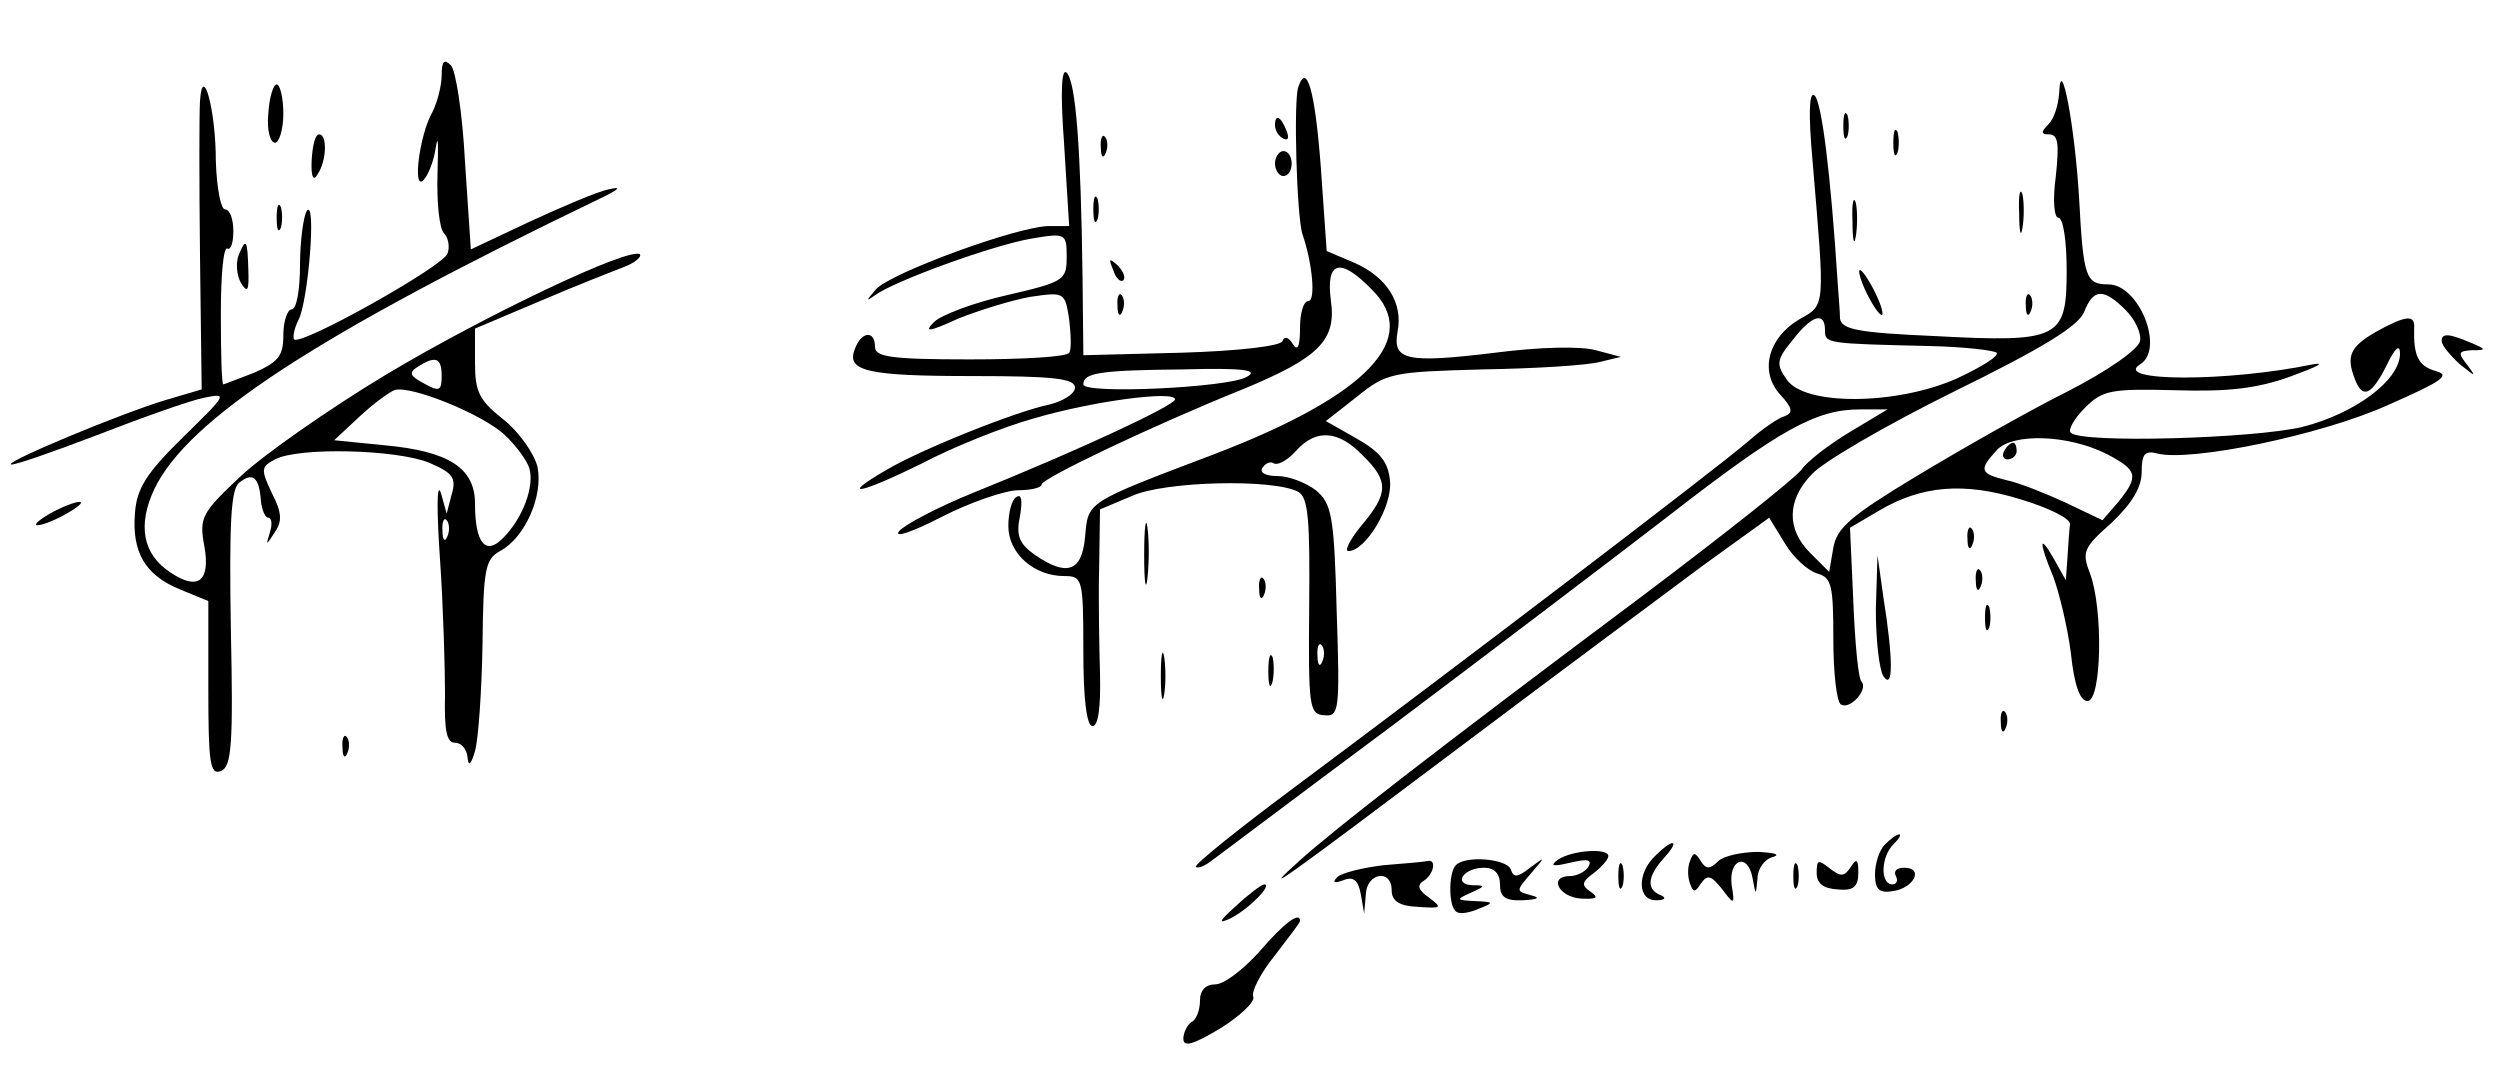<?xml version="1.0" standalone="no"?>
<!DOCTYPE svg PUBLIC "-//W3C//DTD SVG 20010904//EN"
 "http://www.w3.org/TR/2001/REC-SVG-20010904/DTD/svg10.dtd">
<svg version="1.0" xmlns="http://www.w3.org/2000/svg"
 width="468pt" height="203pt" viewBox="0 0 468 203"
 preserveAspectRatio="xMidYMid meet">
<g transform="translate(0,203) scale(0.156,-0.156)"
fill="#000000" stroke="none">
<path d="M530 1211 c0 -12 -5 -32 -11 -44 -16 -28 -24 -95 -11 -82 6 6 13 24
15 40 3 17 3 2 2 -32 -1 -34 2 -66 8 -72 5 -5 7 -16 4 -24 -6 -16 -176 -111
-184 -103 -2 2 0 13 5 23 12 22 22 148 10 131 -4 -7 -8 -37 -8 -65 0 -29 -4
-53 -10 -53 -5 0 -10 -14 -10 -31 0 -25 -6 -32 -35 -45 -19 -7 -36 -14 -37
-14 -2 0 -3 38 -3 84 0 46 3 82 8 79 4 -2 7 7 7 21 0 14 -4 26 -10 26 -5 0
-10 26 -11 58 0 62 -16 119 -19 72 -1 -14 -1 -97 0 -186 l2 -160 -44 -13 c-53
-16 -190 -73 -185 -77 2 -2 48 14 103 35 54 21 113 42 129 45 29 6 27 4 -25
-47 -44 -43 -56 -62 -58 -91 -4 -47 12 -75 54 -92 l34 -14 0 -105 c0 -89 2
-104 15 -99 13 5 15 32 12 171 -2 126 0 167 10 175 16 13 24 7 26 -21 1 -11 5
-21 9 -21 4 0 5 -8 2 -17 -5 -17 -5 -17 6 0 9 13 8 24 -4 47 -13 28 -13 31 4
40 28 15 146 12 185 -4 28 -12 33 -18 27 -38 l-6 -23 -7 25 c-5 14 -5 -22 -1
-80 4 -58 6 -131 6 -162 -1 -44 2 -58 12 -58 8 0 14 -8 15 -17 1 -12 4 -10 9
7 4 14 8 71 9 127 1 91 3 103 21 113 30 16 52 66 45 101 -4 16 -22 42 -41 57
-29 23 -34 33 -34 68 l0 41 78 33 c42 18 88 36 101 41 13 5 21 12 19 15 -11
10 -186 -73 -306 -145 -68 -41 -145 -95 -173 -121 -47 -44 -50 -50 -44 -83 8
-43 -7 -55 -40 -33 -34 22 -40 57 -20 100 40 84 194 185 535 349 23 11 27 15
10 11 -14 -3 -56 -21 -95 -39 l-70 -33 -7 105 c-3 58 -11 110 -17 116 -8 8
-11 5 -11 -12z m0 -361 c0 -18 -3 -19 -21 -9 -17 9 -19 13 -8 20 22 14 29 11
29 -11z m76 -71 c13 -12 26 -30 29 -39 7 -22 -8 -61 -31 -84 -21 -22 -34 -7
-34 41 0 43 -32 63 -109 70 l-60 6 30 28 c16 15 35 29 42 32 18 7 107 -29 133
-54z m-69 -121 c-3 -8 -6 -5 -6 6 -1 11 2 17 5 13 3 -3 4 -12 1 -19z"/>
<path d="M1277 1127 l6 -97 -24 0 c-37 0 -190 -56 -208 -76 -12 -14 -12 -15
-1 -7 23 17 141 60 188 68 41 7 42 6 42 -22 0 -28 -3 -30 -72 -46 -40 -9 -79
-24 -87 -32 -13 -13 -6 -12 29 4 25 10 64 22 86 26 41 6 42 6 47 -27 2 -18 3
-36 0 -40 -2 -5 -56 -8 -119 -8 -95 0 -114 3 -114 15 0 20 -16 19 -24 -2 -11
-27 13 -33 142 -33 97 0 122 -3 122 -14 0 -7 -14 -16 -30 -20 -40 -8 -155 -54
-197 -79 -58 -34 -30 -28 43 8 38 20 98 44 134 54 71 21 170 34 170 23 0 -7
-113 -60 -242 -112 -42 -17 -82 -38 -89 -46 -7 -9 16 -1 51 17 35 18 77 32 92
32 15 0 28 3 28 7 0 7 134 71 241 114 92 38 113 59 106 107 -6 47 11 52 49 13
60 -59 -5 -127 -187 -197 -158 -60 -153 -57 -157 -101 -4 -41 -22 -47 -61 -20
-18 13 -22 23 -17 46 3 18 2 27 -4 23 -6 -3 -10 -19 -10 -35 0 -33 31 -60 67
-60 22 0 23 -3 23 -90 0 -58 4 -90 11 -90 7 0 10 23 9 63 -1 34 -2 92 -1 129
l1 68 38 16 c39 18 171 21 200 5 12 -7 14 -33 13 -138 -1 -120 0 -129 18 -130
18 -2 19 5 15 125 -3 115 -6 129 -25 145 -12 9 -32 17 -46 17 -14 0 -22 4 -18
10 4 6 10 8 14 5 5 -2 16 4 26 15 24 27 51 25 80 -5 32 -31 31 -46 -1 -84 -14
-17 -21 -31 -16 -31 21 0 53 54 50 84 -2 23 -12 35 -40 51 l-37 21 37 29 c36
29 42 30 152 33 63 1 126 5 140 9 l25 6 -30 8 c-18 5 -67 4 -121 -3 -107 -13
-123 -9 -117 25 7 35 -13 66 -52 83 l-33 14 -7 100 c-7 93 -17 127 -27 97 -6
-15 -2 -157 5 -177 12 -35 16 -80 7 -80 -6 0 -10 -15 -10 -32 0 -23 -3 -29 -9
-19 -5 8 -10 9 -12 3 -2 -6 -53 -12 -122 -14 l-117 -3 -1 95 c-2 153 -8 233
-19 244 -6 6 -8 -21 -3 -87z m219 -278 c-22 -13 -196 -21 -196 -9 0 14 20 17
120 18 74 2 91 -1 76 -9z m91 -341 c-3 -8 -6 -5 -6 6 -1 11 2 17 5 13 3 -3 4
-12 1 -19z"/>
<path d="M2471 1190 c-1 -15 -6 -31 -13 -38 -9 -9 -9 -12 1 -12 11 0 12 -12 8
-50 -4 -29 -2 -50 3 -50 6 0 10 -29 10 -63 0 -82 -8 -87 -158 -79 -93 4 -112
8 -114 21 0 9 -2 30 -3 46 -8 125 -19 217 -28 222 -6 4 -7 -23 -2 -78 15 -179
16 -173 -16 -191 -37 -22 -48 -62 -23 -90 15 -16 16 -22 6 -26 -8 -2 -28 -16
-45 -31 -37 -32 -355 -274 -539 -411 -70 -52 -125 -96 -123 -99 3 -2 10 1 17
6 7 5 105 79 218 163 113 85 262 198 332 252 134 104 177 128 230 128 l33 0
-45 -27 c-25 -15 -51 -35 -58 -45 -7 -10 -93 -78 -190 -151 -257 -192 -372
-282 -412 -318 -50 -45 -30 -31 200 142 113 85 241 180 284 212 l79 57 19 -31
c10 -17 28 -33 39 -36 17 -5 19 -14 19 -79 0 -40 4 -75 9 -78 11 -7 33 18 25
27 -4 3 -8 46 -10 96 l-4 89 34 20 c52 31 103 35 171 14 33 -10 60 -23 59 -30
-1 -7 -2 -24 -3 -39 l-2 -28 -14 25 c-18 32 -19 22 -1 -21 7 -19 17 -60 21
-91 4 -39 11 -58 20 -58 17 0 19 111 3 153 -10 26 -8 31 26 61 24 23 36 42 36
61 0 22 4 26 19 22 40 -10 196 22 276 58 66 29 76 36 58 41 -21 6 -27 18 -26
52 1 16 -10 15 -46 -5 -31 -18 -36 -29 -25 -57 9 -24 20 -19 38 17 10 21 16
26 16 14 0 -32 -54 -72 -117 -88 -58 -14 -266 -20 -278 -7 -4 3 4 17 17 30 21
21 31 23 108 21 64 -2 99 2 140 17 30 11 42 17 25 14 -101 -21 -240 -21 -207
0 30 18 -1 96 -38 96 -27 0 -30 8 -35 102 -5 87 -22 177 -24 128z m80 -261
c11 -11 19 -28 17 -37 -2 -10 -39 -36 -88 -61 -46 -23 -127 -69 -180 -101 -78
-47 -96 -62 -100 -86 l-5 -29 -23 23 c-28 28 -28 63 2 94 12 14 89 59 170 99
108 53 150 79 157 96 11 28 23 29 50 2z m-361 -24 c0 -16 1 -16 127 -19 40 -1
75 -5 79 -8 3 -4 -18 -17 -48 -31 -72 -32 -183 -33 -204 -1 -13 18 -12 24 7
47 23 30 39 35 39 12z m339 -149 c36 -19 38 -26 13 -57 l-19 -22 -44 21 c-24
11 -56 24 -71 27 -32 8 -34 12 -12 36 19 21 86 19 133 -5z"/>
<path d="M2405 760 c-3 -5 -1 -10 4 -10 6 0 11 5 11 10 0 6 -2 10 -4 10 -3 0
-8 -4 -11 -10z"/>
<path d="M322 1165 c-2 -19 2 -35 8 -35 5 0 10 16 10 35 0 19 -4 35 -8 35 -4
0 -9 -16 -10 -35z"/>
<path d="M2212 1150 c0 -14 2 -19 5 -12 2 6 2 18 0 25 -3 6 -5 1 -5 -13z"/>
<path d="M1530 1151 c0 -6 4 -13 10 -16 6 -3 7 1 4 9 -7 18 -14 21 -14 7z"/>
<path d="M2272 1130 c0 -14 2 -19 5 -12 2 6 2 18 0 25 -3 6 -5 1 -5 -13z"/>
<path d="M374 1109 c-1 -20 2 -26 7 -17 11 16 12 48 2 48 -5 0 -8 -14 -9 -31z"/>
<path d="M1321 1124 c0 -11 3 -14 6 -6 3 7 2 16 -1 19 -3 4 -6 -2 -5 -13z"/>
<path d="M1530 1105 c0 -8 5 -15 10 -15 6 0 10 7 10 15 0 8 -4 15 -10 15 -5 0
-10 -7 -10 -15z"/>
<path d="M2423 1045 c0 -22 2 -30 4 -17 2 12 2 30 0 40 -3 9 -5 -1 -4 -23z"/>
<path d="M1312 1050 c0 -14 2 -19 5 -12 2 6 2 18 0 25 -3 6 -5 1 -5 -13z"/>
<path d="M2223 1035 c0 -22 2 -30 4 -17 2 12 2 30 0 40 -3 9 -5 -1 -4 -23z"/>
<path d="M332 1040 c0 -14 2 -19 5 -12 2 6 2 18 0 25 -3 6 -5 1 -5 -13z"/>
<path d="M286 994 c-3 -9 -2 -23 3 -32 8 -13 10 -10 9 16 -1 36 -3 39 -12 16z"/>
<path d="M1336 977 c3 -10 9 -15 12 -12 3 3 0 11 -7 18 -10 9 -11 8 -5 -6z"/>
<path d="M2231 975 c0 -5 6 -21 14 -35 8 -14 14 -20 14 -15 0 6 -6 21 -14 35
-8 14 -14 21 -14 15z"/>
<path d="M1341 934 c0 -11 3 -14 6 -6 3 7 2 16 -1 19 -3 4 -6 -2 -5 -13z"/>
<path d="M2431 934 c0 -11 3 -14 6 -6 3 7 2 16 -1 19 -3 4 -6 -2 -5 -13z"/>
<path d="M2930 892 c0 -5 10 -17 22 -28 19 -15 20 -16 9 -1 -12 15 -11 17 5
18 18 0 18 1 -1 9 -26 11 -35 12 -35 2z"/>
<path d="M60 685 c-14 -8 -20 -14 -15 -14 6 0 21 6 35 14 14 8 21 14 15 14 -5
0 -21 -6 -35 -14z"/>
<path d="M1373 635 c0 -33 2 -45 4 -27 2 18 2 45 0 60 -2 15 -4 0 -4 -33z"/>
<path d="M2361 654 c0 -11 3 -14 6 -6 3 7 2 16 -1 19 -3 4 -6 -2 -5 -13z"/>
<path d="M2251 570 c0 -36 4 -72 9 -80 12 -18 12 20 0 95 l-7 50 -2 -65z"/>
<path d="M2371 604 c0 -11 3 -14 6 -6 3 7 2 16 -1 19 -3 4 -6 -2 -5 -13z"/>
<path d="M1511 594 c0 -11 3 -14 6 -6 3 7 2 16 -1 19 -3 4 -6 -2 -5 -13z"/>
<path d="M2382 560 c0 -14 2 -19 5 -12 2 6 2 18 0 25 -3 6 -5 1 -5 -13z"/>
<path d="M1393 490 c0 -25 2 -35 4 -22 2 12 2 32 0 45 -2 12 -4 2 -4 -23z"/>
<path d="M1522 495 c0 -16 2 -22 5 -12 2 9 2 23 0 30 -3 6 -5 -1 -5 -18z"/>
<path d="M2401 434 c0 -11 3 -14 6 -6 3 7 2 16 -1 19 -3 4 -6 -2 -5 -13z"/>
<path d="M411 404 c0 -11 3 -14 6 -6 3 7 2 16 -1 19 -3 4 -6 -2 -5 -13z"/>
<path d="M2262 288 c-7 -7 -12 -23 -12 -36 0 -18 5 -23 22 -20 25 4 37 28 13
28 -9 0 -13 -4 -10 -10 3 -5 1 -10 -4 -10 -15 0 -14 33 1 48 7 7 10 12 7 12
-3 0 -10 -5 -17 -12z"/>
<path d="M1986 274 c-22 -21 -21 -54 2 -53 10 0 12 3 5 6 -18 7 -16 23 4 45
20 22 11 24 -11 2z"/>
<path d="M1870 270 c-11 -8 -7 -9 14 -4 21 5 27 4 22 -5 -4 -6 -14 -11 -22
-11 -26 0 -14 -25 13 -27 19 -1 22 1 12 8 -12 8 -11 12 4 23 9 7 17 16 17 20
0 10 -43 7 -60 -4z"/>
<path d="M2028 268 c-3 -7 -3 -19 0 -27 4 -11 6 -11 13 0 8 11 12 10 25 -6 15
-20 16 -20 12 4 -4 31 19 40 25 9 4 -22 4 -22 6 -1 0 12 9 24 19 26 9 3 1 5
-18 6 -20 0 -42 -5 -48 -11 -10 -10 -15 -10 -21 0 -7 11 -9 11 -13 0z"/>
<path d="M1660 263 c-25 -3 -49 -9 -55 -14 -7 -7 -4 -8 7 -4 12 5 18 0 21 -17
l4 -23 2 23 c1 26 31 31 31 5 0 -13 9 -19 32 -20 28 -2 29 -1 13 11 -13 9 -15
15 -7 20 13 8 16 27 5 24 -5 -1 -28 -3 -53 -5z"/>
<path d="M1747 263 c-9 -9 -9 -51 1 -56 4 -3 16 -1 27 4 18 7 18 8 -5 9 -23 1
-23 2 -5 10 18 8 18 9 2 9 -24 1 -11 21 14 21 12 0 19 -7 19 -20 0 -15 6 -20
28 -19 18 1 21 3 9 6 -18 5 -18 5 0 26 18 21 18 21 -1 7 -15 -12 -20 -12 -23
-2 -5 13 -55 17 -66 5z"/>
<path d="M1942 250 c0 -14 2 -19 5 -12 2 6 2 18 0 25 -3 6 -5 1 -5 -13z"/>
<path d="M2152 250 c0 -14 2 -19 5 -12 2 6 2 18 0 25 -3 6 -5 1 -5 -13z"/>
<path d="M2180 254 c0 -13 8 -19 25 -20 19 -2 25 3 25 20 0 16 -2 18 -9 7 -8
-12 -12 -12 -25 -2 -14 11 -16 11 -16 -5z"/>
<path d="M1483 214 c-20 -18 -22 -22 -7 -15 21 10 52 41 41 41 -3 0 -19 -12
-34 -26z"/>
<path d="M1511 159 c-19 -21 -42 -39 -53 -39 -11 0 -18 -7 -18 -19 0 -11 -4
-23 -10 -26 -5 -3 -10 -13 -10 -20 0 -11 12 -7 44 12 24 15 42 32 40 38 -3 6
9 29 26 50 16 21 30 39 30 41 0 12 -19 -2 -49 -37z"/>
</g>
</svg>
